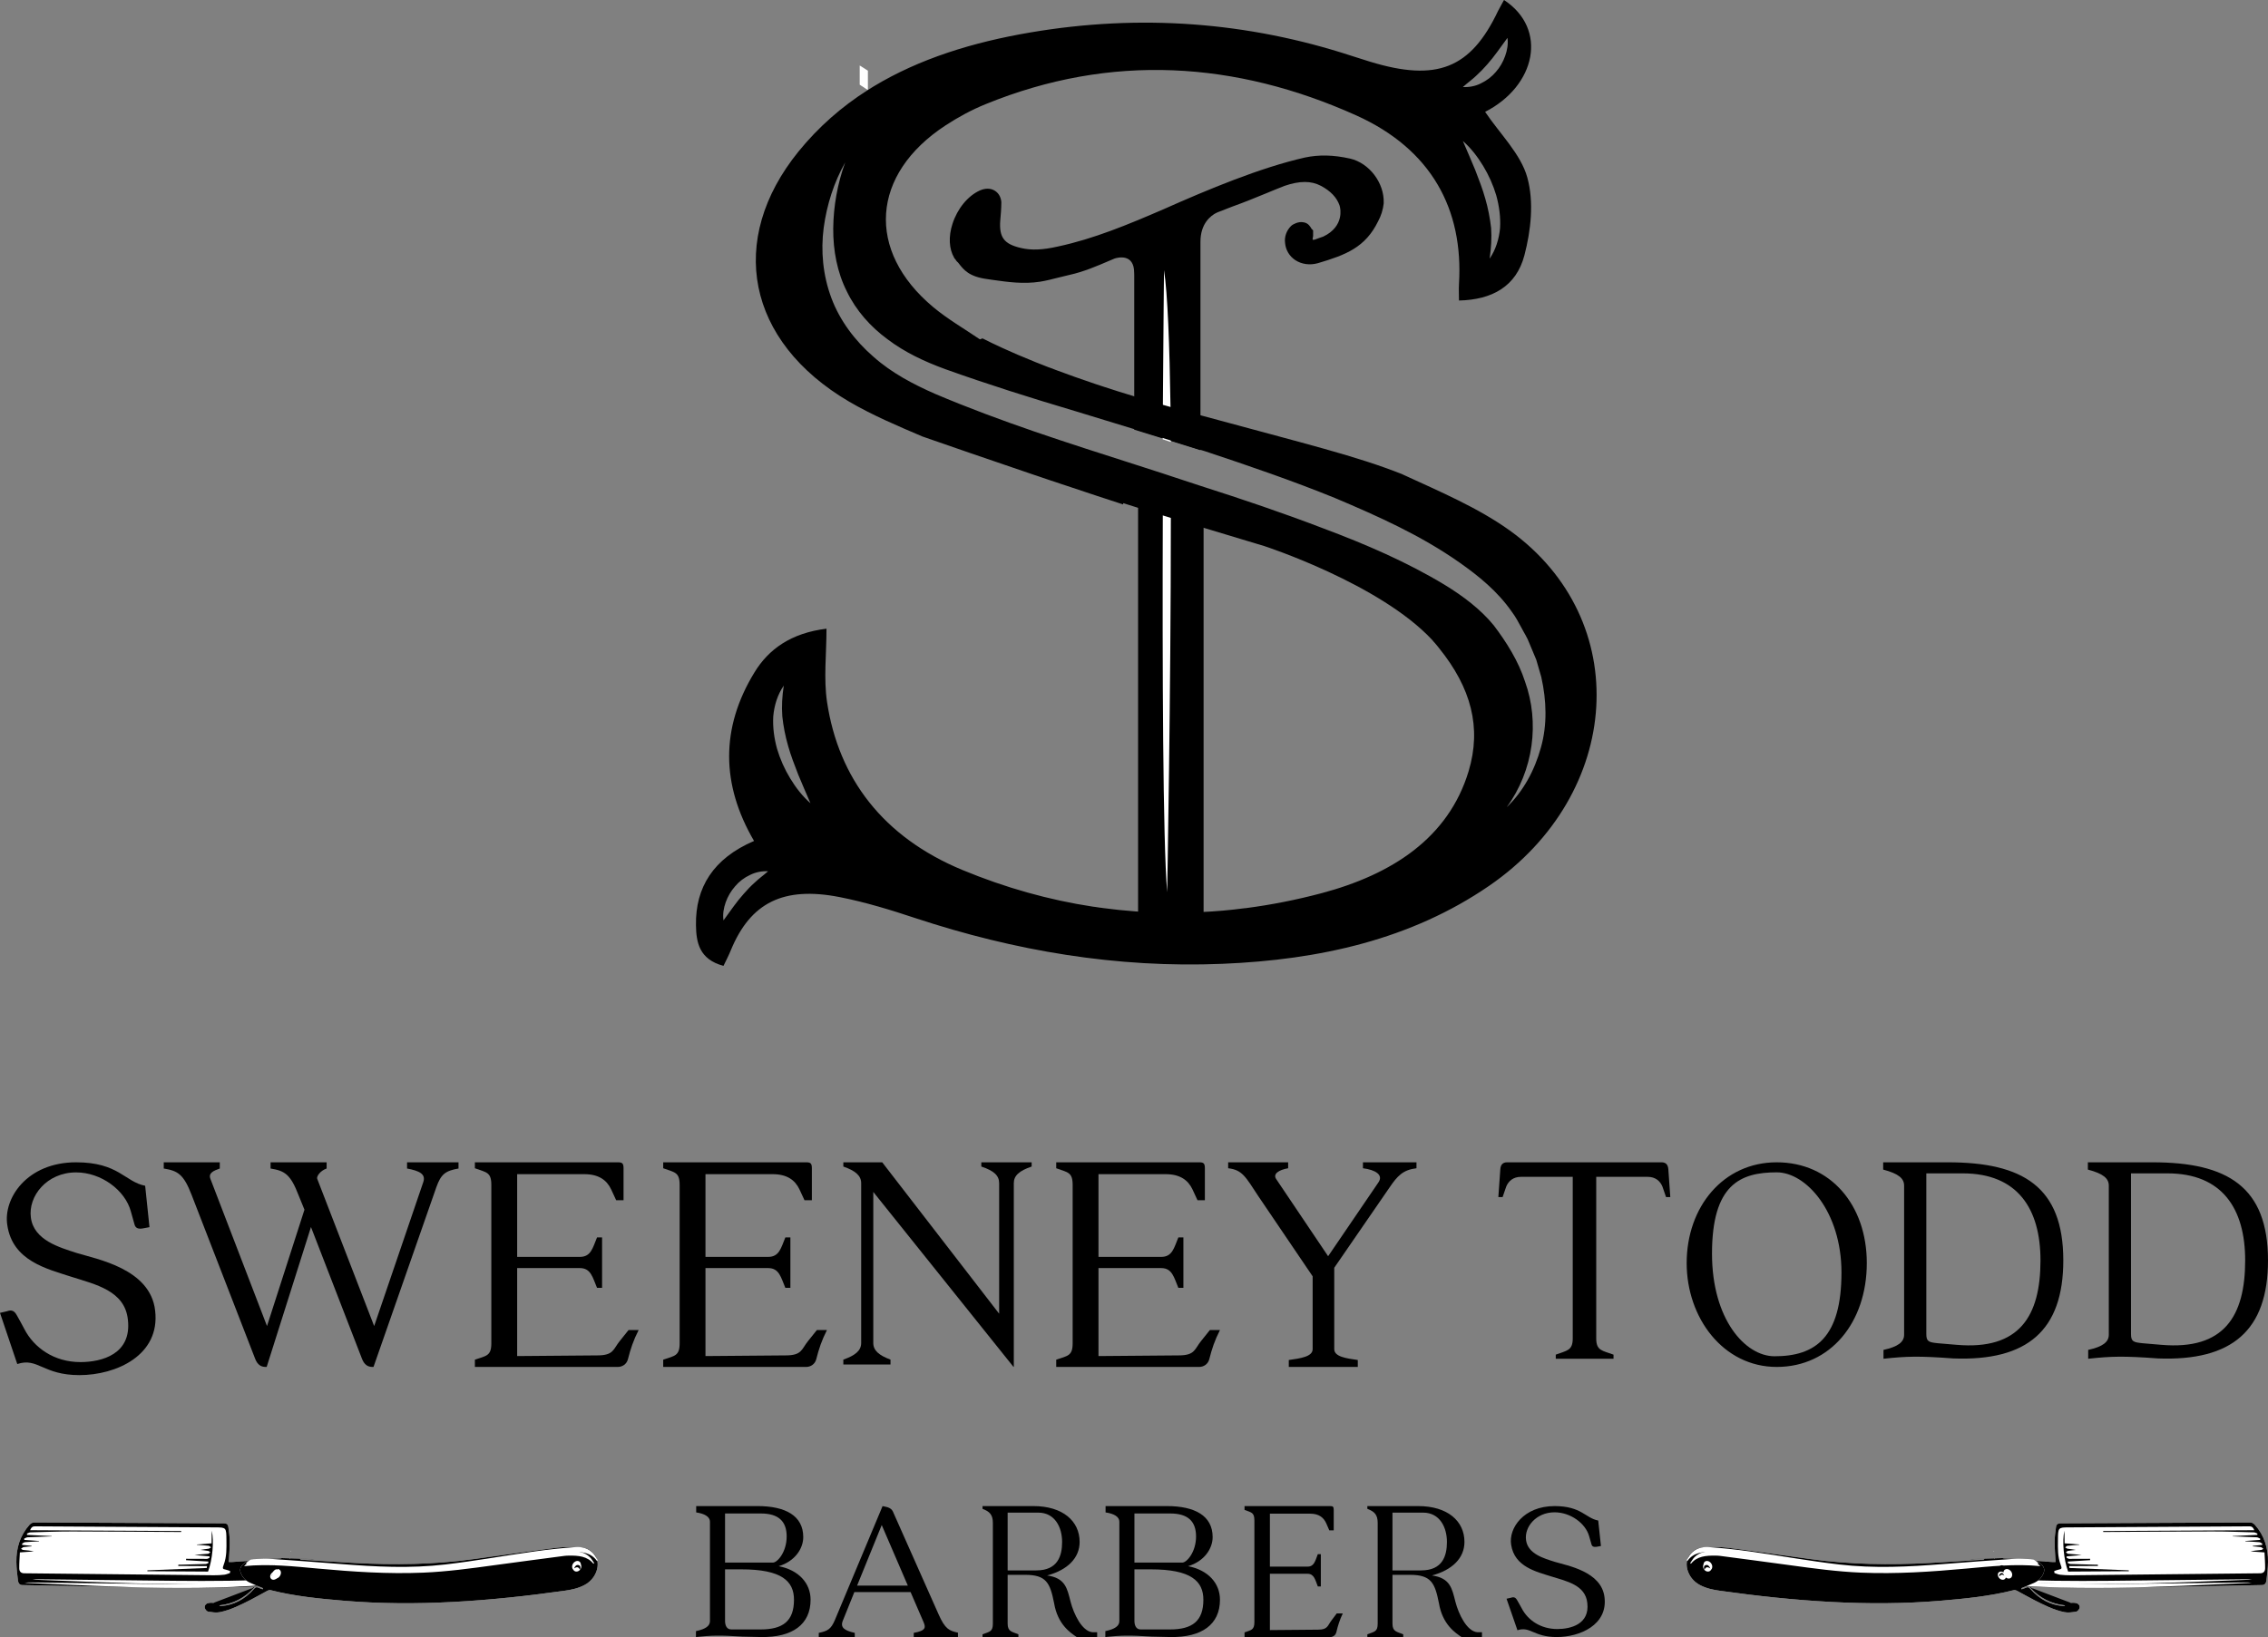 <?xml version="1.0" encoding="UTF-8"?>
<svg width="277px" height="200px" viewBox="0 0 277 200" version="1.1" xmlns="http://www.w3.org/2000/svg" xmlns:xlink="http://www.w3.org/1999/xlink">
    <rect x="0" y="0" width="277" height="200" fill="#808080" stroke="none"/>
    <!-- Generator: Sketch 53.2 (72643) - https://sketchapp.com -->
    <title>Logo</title>
    <desc>Created with Sketch.</desc>
    <g id="Page-1" stroke="none" stroke-width="1" fill="none" fill-rule="evenodd">
        <g id="Desktop-HD" transform="translate(-593, -412)">
            <g id="Logo" transform="translate(593, 412)">
                <path d="M16.432,149.605 L15.985,148.012 C15.295,145.423 12.375,143.233 9.291,143.233 C5.721,143.233 3.409,146.14 3.773,148.768 C4.138,151.516 7.263,152.392 9.332,153.068 C11.765,153.824 18.379,154.98 18.947,160.116 C19.595,165.571 14.2,168 9.696,168 C5.233,168 4.626,165.81 2.109,166.646 L0,160.395 L0.853,160.196 C1.42,159.996 1.744,160.116 2.07,160.713 C2.354,161.231 2.678,161.788 2.962,162.346 C4.138,164.655 6.613,166.408 9.818,166.408 C12.416,166.408 16.107,165.451 15.62,161.231 C15.254,157.688 11.685,156.931 8.682,155.975 C5.761,155.02 1.542,154.064 0.894,149.684 C0.366,146.419 3.287,142 9.291,142 C14.484,142 15.254,144.388 17.729,144.867 L18.257,149.923 L17.405,150.083 C16.878,150.161 16.554,150.043 16.432,149.605" id="Fill-1" fill="#000000"></path>
                <path d="M56,142 L56,142.759 C54.37,143.038 53.852,143.478 53.295,145.035 L45.618,167 L45.499,167 C44.902,167 44.504,166.72 44.226,166.041 L37.981,149.907 L32.57,167 L32.452,167 C31.855,167 31.457,166.72 31.178,166.041 L23.422,146.033 C22.427,143.437 21.711,143.038 20,142.759 L20,142 L26.843,142 L26.843,142.759 C26.047,143.038 25.45,143.318 25.689,143.996 L32.611,162.008 L37.185,147.791 L36.469,146.033 C35.475,143.437 34.758,143.038 33.047,142.759 L33.047,142 L39.891,142 L39.891,142.759 C39.095,143.038 38.657,143.717 38.736,143.996 L45.698,162.008 L51.704,144.396 C52.022,143.437 51.226,143.038 49.716,142.759 L49.716,142 L56,142 Z" id="Fill-3" fill="#000000"></path>
                <path d="M76.688,166.074 C76.525,166.678 75.992,167 75.459,167 L58,167 L58,166.114 C59.393,165.631 60.008,165.672 60.008,164.102 L60.008,144.777 C60.008,143.167 59.393,143.248 58,142.725 L58,142 L75.459,142 C75.992,142 76.156,142.121 76.156,142.725 L76.156,146.629 L75.254,146.629 L74.639,145.301 C74.106,144.174 73.123,143.449 71.361,143.449 L63.163,143.449 L63.163,153.554 L70.828,153.554 C72.18,153.554 72.385,152.466 72.918,151.178 L73.533,151.178 L73.533,157.338 L72.918,157.338 C72.385,156.09 72.18,154.923 70.828,154.923 L63.163,154.923 L63.163,165.672 L72.958,165.591 C74.967,165.591 74.885,164.826 75.705,163.819 L76.77,162.491 L78,162.491 C77.345,163.78 77.016,164.786 76.688,166.074" id="Fill-5" fill="#000000"></path>
                <path d="M99.688,166.074 C99.525,166.678 98.992,167 98.459,167 L81,167 L81,166.114 C82.393,165.631 83.008,165.672 83.008,164.102 L83.008,144.777 C83.008,143.167 82.393,143.248 81,142.725 L81,142 L98.459,142 C98.992,142 99.156,142.121 99.156,142.725 L99.156,146.629 L98.254,146.629 L97.639,145.301 C97.106,144.174 96.123,143.449 94.361,143.449 L86.163,143.449 L86.163,153.554 L93.828,153.554 C95.18,153.554 95.385,152.466 95.918,151.178 L96.533,151.178 L96.533,157.338 L95.918,157.338 C95.385,156.09 95.18,154.923 93.828,154.923 L86.163,154.923 L86.163,165.672 L95.959,165.591 C97.967,165.591 97.885,164.826 98.705,163.819 L99.77,162.491 L101,162.491 C100.345,163.78 100.016,164.786 99.688,166.074" id="Fill-7" fill="#000000"></path>
                <path d="M126,142.517 C124.482,143.034 123.82,143.631 123.82,144.546 L123.82,166.702 C123.82,167.099 123.86,167.099 123.548,166.702 L106.658,145.62 L106.658,164.077 C106.658,164.992 107.359,165.588 108.76,166.105 L108.76,166.702 L103,166.702 L103,166.105 C104.479,165.588 105.179,164.992 105.179,164.077 L105.179,144.546 C105.179,143.631 104.479,143.034 103,142.517 L103,142 L107.748,142 L122.03,160.497 L122.03,144.546 C122.03,143.631 121.408,143.034 119.851,142.517 L119.851,142 L126,142 L126,142.517 Z" id="Fill-9" fill="#000000"></path>
                <path d="M147.688,166.074 C147.525,166.678 146.992,167 146.459,167 L129,167 L129,166.114 C130.393,165.631 131.008,165.672 131.008,164.102 L131.008,144.777 C131.008,143.167 130.393,143.248 129,142.725 L129,142 L146.459,142 C146.992,142 147.156,142.121 147.156,142.725 L147.156,146.629 L146.254,146.629 L145.639,145.301 C145.106,144.174 144.123,143.449 142.361,143.449 L134.163,143.449 L134.163,153.554 L141.828,153.554 C143.18,153.554 143.385,152.466 143.918,151.178 L144.533,151.178 L144.533,157.338 L143.918,157.338 C143.385,156.09 143.18,154.923 141.828,154.923 L134.163,154.923 L134.163,165.672 L143.959,165.591 C145.967,165.591 145.885,164.826 146.705,163.819 L147.77,162.491 L149,162.491 C148.345,163.78 148.016,164.786 147.688,166.074" id="Fill-11" fill="#000000"></path>
                <path d="M173,142 L173,142.725 C171.346,142.926 170.677,143.65 169.693,145.1 L162.958,154.883 L162.958,164.826 C162.958,165.751 164.414,165.953 165.832,166.154 L165.832,167 L157.405,167 L157.405,166.154 C158.823,165.953 160.319,165.751 160.319,164.826 L160.319,155.929 L153.663,146.106 C152.127,143.771 151.734,142.926 150,142.725 L150,142 L157.326,142 L157.326,142.725 C156.184,142.926 155.435,143.409 155.869,144.052 L162.209,153.474 L168.353,144.455 C168.984,143.53 167.998,142.926 166.463,142.725 L166.463,142 L173,142 Z" id="Fill-13" fill="#000000"></path>
                <path d="M204,146.251 L203.482,146.251 L203.044,144.976 C202.765,144.28 202.167,143.777 201.25,143.777 L194.954,143.777 L194.954,163.527 C194.954,165.034 195.711,164.995 197.067,165.498 L197.067,166 L190.013,166 L190.013,165.498 C191.328,164.995 192.085,165.034 192.085,163.527 L192.085,143.777 L185.75,143.777 C184.833,143.777 184.236,144.28 183.957,144.976 L183.519,146.251 L183,146.251 L183.24,142.851 C183.279,142.27 183.559,142 184.076,142 L202.925,142 C203.442,142 203.72,142.27 203.761,142.851 L204,146.251 Z" id="Fill-15" fill="#000000"></path>
                <path d="M217,167 C210.469,167 206,161.018 206,154.309 C206,147.445 210.469,142 217,142 C223.569,142 228,147.214 228,154.309 C228,161.555 223.569,167 217,167 M224.906,155.458 C224.906,148.057 220.59,143.226 217,143.226 C212.531,143.226 209.094,144.722 209.094,153.158 C209.094,161.172 213.142,165.696 216.732,165.696 C221.736,165.696 224.906,163.396 224.906,155.458" id="Fill-17" fill="#000000"></path>
                <path d="M252,153.981 C252,162.522 247.624,166.309 238.56,165.961 C234.378,165.652 232.905,165.691 230.039,166 L230.039,164.918 C231.821,164.531 232.557,163.952 232.557,163.063 L232.557,144.86 C232.557,143.971 231.898,143.391 230,142.889 L230,142 L237.902,142 C247.042,142 252,144.976 252,153.981 M249.212,153.981 C249.212,147.681 246.423,143.352 239.723,143.352 L235.269,143.352 L235.269,162.986 C235.269,163.913 235.578,163.99 236.702,164.106 L238.986,164.3 C246.655,164.956 249.212,160.783 249.212,153.981" id="Fill-19" fill="#000000"></path>
                <path d="M277,153.981 C277,162.522 272.624,166.309 263.56,165.961 C259.378,165.652 257.905,165.691 255.039,166 L255.039,164.918 C256.821,164.531 257.557,163.952 257.557,163.063 L257.557,144.86 C257.557,143.971 256.898,143.391 255,142.889 L255,142 L262.902,142 C272.042,142 277,144.976 277,153.981 M274.212,153.981 C274.212,147.681 271.423,143.352 264.723,143.352 L260.268,143.352 L260.268,162.986 C260.268,163.913 260.578,163.99 261.702,164.106 L263.986,164.3 C271.655,164.956 274.212,160.783 274.212,153.981" id="Fill-21" fill="#000000"></path>
                <path d="M99,195.439 C99,198.478 96.763,200.05 92.974,199.999 L90.658,199.947 C87.895,199.767 86.922,199.793 85,199.999 L85,199.277 C86.212,199.019 86.711,198.633 86.711,198.041 L86.711,185.907 C86.711,185.314 86.079,184.927 85.028,184.773 L85.028,184 L92.526,184 C95.895,184 98.105,185.159 98.105,187.787 C98.105,189.204 97.079,190.75 95.105,191.343 C97.526,191.806 99,193.403 99,195.439 L99,195.439 Z M88.553,190.903 L94.395,190.903 C94.947,190.903 96.079,189.616 96.079,187.71 C96.079,185.854 95.079,184.903 92.921,184.903 L88.553,184.903 L88.553,190.903 Z M96.973,195.439 C96.973,193.171 95.474,191.728 90.553,191.728 L88.553,191.728 L88.553,198.015 C88.553,198.582 88.763,199.071 89.316,199.071 L92.896,199.071 C95.632,199.071 96.973,198.041 96.973,195.439 L96.973,195.439 Z" id="Fill-23" fill="#000000"></path>
                <path d="M117,199.466 L117,200 L111.599,200 L111.599,199.491 C113.142,199.212 113.064,198.805 112.783,198.142 L111.213,194.505 L104.346,194.505 L102.931,198.016 C102.597,198.855 103.163,199.212 104.397,199.491 L104.397,200 L100,200 L100,199.491 C101.08,199.262 101.491,199.058 101.981,197.889 L107.793,184 L108.436,184.152 C108.719,184.254 108.976,184.406 109.13,184.839 L114.634,197.227 C115.43,199.033 115.945,199.237 117,199.466 L117,199.466 Z M110.878,193.717 L107.689,186.315 L104.68,193.717 L110.878,193.717 Z" id="Fill-25" fill="#000000"></path>
                <path d="M134,200 L131.5,200 C130.751,199.484 129.179,198.48 128.74,195.851 C128.251,193.377 127.786,192.399 125.208,192.399 L123.068,192.399 L123.068,198.351 C123.068,199.356 123.583,199.33 124.383,199.665 L124.383,200 L120,200 L120,199.665 C120.877,199.33 121.263,199.356 121.263,198.351 L121.263,186.062 C121.263,185.056 120.877,184.67 120,184.335 L120,184 L126.214,184 C129.797,184 131.86,185.829 131.86,188.379 C131.86,190.338 130.391,191.806 127.889,192.477 C130.132,192.785 130.339,194.074 130.751,195.671 C131.138,197.191 132.144,199.278 133.407,199.408 L134,199.408 L134,200 Z M129.72,188.379 C129.72,186.627 128.869,184.799 126.807,184.799 L123.068,184.799 L123.068,191.858 L126.574,191.858 C129.204,191.858 129.72,190.054 129.72,188.379 L129.72,188.379 Z" id="Fill-27" fill="#000000"></path>
                <path d="M149,195.439 C149,198.478 146.764,200.05 142.974,199.999 L140.658,199.947 C137.895,199.767 136.922,199.793 135,199.999 L135,199.277 C136.212,199.019 136.711,198.633 136.711,198.041 L136.711,185.907 C136.711,185.314 136.079,184.927 135.028,184.773 L135.028,184 L142.527,184 C145.895,184 148.105,185.159 148.105,187.787 C148.105,189.204 147.079,190.75 145.105,191.343 C147.526,191.806 149,193.403 149,195.439 L149,195.439 Z M138.553,190.903 L144.395,190.903 C144.947,190.903 146.079,189.616 146.079,187.71 C146.079,185.854 145.079,184.903 142.921,184.903 L138.553,184.903 L138.553,190.903 Z M146.973,195.439 C146.973,193.171 145.474,191.728 140.553,191.728 L138.553,191.728 L138.553,198.015 C138.553,198.582 138.763,199.071 139.316,199.071 L142.896,199.071 C145.632,199.071 146.973,198.041 146.973,195.439 L146.973,195.439 Z" id="Fill-29" fill="#000000"></path>
                <path d="M163.213,199.408 C163.115,199.794 162.795,200 162.475,200 L152,200 L152,199.433 C152.836,199.124 153.205,199.149 153.205,198.145 L153.205,185.778 C153.205,184.747 152.836,184.799 152,184.464 L152,184 L162.475,184 C162.795,184 162.893,184.077 162.893,184.464 L162.893,186.963 L162.352,186.963 L161.983,186.113 C161.663,185.391 161.074,184.927 160.017,184.927 L155.098,184.927 L155.098,191.395 L159.697,191.395 C160.507,191.395 160.631,190.698 160.951,189.874 L161.319,189.874 L161.319,193.816 L160.951,193.816 C160.631,193.017 160.507,192.271 159.697,192.271 L155.098,192.271 L155.098,199.149 L160.976,199.098 C162.18,199.098 162.13,198.608 162.623,197.964 L163.262,197.114 L164,197.114 C163.606,197.939 163.41,198.583 163.213,199.408" id="Fill-31" fill="#000000"></path>
                <path d="M181,200 L178.5,200 C177.751,199.484 176.179,198.48 175.74,195.851 C175.251,193.377 174.786,192.399 172.208,192.399 L170.068,192.399 L170.068,198.351 C170.068,199.356 170.583,199.33 171.383,199.665 L171.383,200 L167,200 L167,199.665 C167.877,199.33 168.263,199.356 168.263,198.351 L168.263,186.062 C168.263,185.056 167.877,184.67 167,184.335 L167,184 L173.214,184 C176.797,184 178.86,185.829 178.86,188.379 C178.86,190.338 177.391,191.806 174.889,192.477 C177.132,192.785 177.339,194.074 177.751,195.671 C178.138,197.191 179.144,199.278 180.407,199.408 L181,199.408 L181,200 Z M176.72,188.379 C176.72,186.627 175.868,184.799 173.807,184.799 L170.068,184.799 L170.068,191.858 L173.574,191.858 C176.204,191.858 176.72,190.054 176.72,188.379 L176.72,188.379 Z" id="Fill-33" fill="#000000"></path>
                <path d="M194.377,188.681 L194.095,187.699 C193.66,186.108 191.815,184.76 189.866,184.76 C187.613,184.76 186.152,186.548 186.383,188.165 C186.614,189.856 188.586,190.396 189.893,190.812 C191.431,191.277 195.606,191.988 195.966,195.149 C196.376,198.506 192.968,200 190.124,200 C187.305,200 186.921,198.652 185.331,199.167 L184,195.319 L184.538,195.198 C184.896,195.075 185.1,195.149 185.306,195.516 C185.485,195.836 185.69,196.177 185.87,196.521 C186.614,197.942 188.176,199.021 190.2,199.021 C191.84,199.021 194.172,198.432 193.864,195.836 C193.633,193.653 191.38,193.188 189.482,192.601 C187.638,192.013 184.973,191.425 184.563,188.729 C184.229,186.72 186.075,184 189.866,184 C193.147,184 193.633,185.471 195.197,185.764 L195.53,188.877 L194.991,188.974 C194.659,189.023 194.453,188.949 194.377,188.681" id="Fill-35" fill="#000000"></path>
                <path d="M119,30 C119.638,31.024 120.311,32.024 121,33 C120.311,32.024 119.647,31.024 119,30" id="Fill-37" fill="#FFFFFF"></path>
                <path d="M119,30 C119.638,31.024 120.311,32.024 121,33 C120.311,32.024 119.647,31.024 119,30" id="Fill-39" fill="#000000"></path>
                <path d="M121,33 C120.311,32.024 119.638,31.024 119,30 C119.647,31.024 120.311,32.024 121,33" id="Fill-41" fill="#FFFFFF"></path>
                <path d="M106,8.635 L106,11 C105.923,10.95 105.847,10.905 105.771,10.855 C105.569,10.724 105.367,10.592 105.171,10.461 C105.113,10.424 105.055,10.388 105,10.347 L105,8 C105.327,8.208 105.66,8.421 106,8.635" id="Fill-43" fill="#FFFFFF"></path>
                <path d="M106,32.498 L106,33 C105.666,32.83 105.334,32.668 105,32.506 L105,32 C105.257,32.126 105.514,32.257 105.771,32.384 C105.847,32.419 105.923,32.458 106,32.498" id="Fill-45" fill="#FFFFFF"></path>
                <path d="M148.689,25.418 C148.562,25.473 148.438,25.527 148.311,25.582 C148.492,25.489 148.629,25.434 148.689,25.418" id="Fill-47" fill="#000000"></path>
                <path d="M146.211,59.355 C146.47,59.434 146.74,59.523 147,59.613 L147,116 L139,116 L139,57 C140.089,57.357 141.177,57.705 142.266,58.053 C142.646,58.182 143.025,58.301 143.405,58.43 C144.343,58.729 145.272,59.046 146.211,59.355" id="Fill-49" fill="#000000"></path>
                <path d="M168.997,24.782 L168.997,24.852 C168.916,25.618 168.674,26.375 168.311,27.042 C166.747,30.237 164.374,31.142 160.942,32.158 C159.962,32.426 158.962,32.287 158.185,31.77 C157.478,31.292 157.034,30.556 156.954,29.709 C156.843,28.962 157.115,28.167 157.681,27.61 L157.812,27.5 C157.933,27.42 158.569,27.022 159.215,27.162 C159.79,27.241 160.052,27.729 160.153,27.898 L160.164,27.928 L160.376,28.147 L160.376,28.824 L160.356,28.943 C160.295,29.192 160.316,29.271 160.316,29.271 C160.406,29.321 160.447,29.331 160.88,29.162 C160.992,29.122 161.103,29.082 161.214,29.042 C161.315,29.013 161.456,28.953 161.618,28.903 C164.252,27.649 163.677,25.37 163.647,25.271 L163.606,25.101 C163.263,24.116 162.506,23.329 161.325,22.702 C160.144,22.075 158.741,22.075 156.903,22.702 C156.247,22.951 155.489,23.27 154.692,23.598 C153.4,24.125 151.936,24.732 150.503,25.24 C149.917,25.459 149.403,25.658 148.918,25.857 C148.918,25.857 148.908,25.857 148.897,25.867 C148.837,25.878 148.726,25.927 148.564,26.007 L148.554,26.007 C147.908,26.335 146.616,27.271 146.616,29.54 L146.616,55 C145.394,54.612 144.173,54.234 142.952,53.856 C142.588,53.737 142.214,53.627 141.85,53.517 C140.741,53.169 139.63,52.831 138.529,52.492 L138.529,33.601 C138.519,33.521 138.519,33.422 138.519,33.312 C138.519,30.963 136.541,31.451 136.147,31.58 C136.137,31.58 136.116,31.58 136.116,31.591 C135.925,31.67 135.743,31.75 135.551,31.829 C133.977,32.506 132.351,33.203 130.635,33.581 C130.191,33.68 129.736,33.79 129.282,33.909 C128.535,34.099 127.768,34.298 127.02,34.417 C124.982,34.725 123.094,34.457 121.266,34.198 L120.59,34.099 C118.349,33.8 117.712,32.984 117.047,32.118 L117.006,32.068 C116.844,31.939 116.753,31.8 116.693,31.7 L116.663,31.65 L116.562,31.561 L116.532,31.481 C115.906,30.416 115.825,28.903 116.33,27.35 C116.925,25.499 118.197,23.936 119.671,23.27 C120.327,22.981 120.964,22.981 121.468,23.279 C121.943,23.558 122.245,24.055 122.296,24.683 L122.296,24.753 C122.296,25.459 122.225,26.295 122.165,26.942 C122.013,29.002 122.629,29.819 124.689,30.296 C125.941,30.595 127.344,30.546 129.241,30.108 C133.573,29.182 137.793,27.43 142.093,25.569 C147.575,23.13 153.925,20.483 159.357,19.249 C161.093,18.88 162.86,18.92 164.898,19.377 C167.241,19.925 169.078,22.344 168.997,24.782" id="Fill-51" fill="#000000"></path>
                <path d="M143,54 C142.669,53.882 142.33,53.773 142,53.664 C142.009,52.278 142.018,50.942 142.027,49.645 C142.092,39.937 142.165,33 142.165,33 C142.605,35.791 142.844,42.095 142.963,49.933 C142.981,51.249 142.991,52.604 143,54" id="Fill-53" fill="#FFFFFF"></path>
                <path d="M143,63.511 C143,84.893 142.55,109 142.55,109 C142.025,102.647 141.959,81.546 142.017,63.15 C142.017,61.407 142.025,59.683 142.034,58 C142.35,58.13 142.667,58.251 142.984,58.381 C143,60.064 143,61.777 143,63.511" id="Fill-55" fill="#FFFFFF"></path>
                <path d="M184.393,64.81 C180.5,62.017 175.826,60.043 171.302,57.958 C171.292,57.948 171.281,57.948 171.272,57.938 C165.594,55.694 159.836,54.328 146.705,50.757 C146.053,50.577 145.371,50.388 144.669,50.199 C144.117,50.049 143.566,49.889 143.023,49.739 C142.813,49.68 142.603,49.62 142.392,49.56 C142.261,49.52 142.13,49.49 142,49.451 C141.95,49.43 141.89,49.421 141.84,49.4 C140.736,49.091 139.683,48.782 138.67,48.463 C137.316,48.063 136.032,47.654 134.828,47.256 C134.517,47.156 134.196,47.046 133.885,46.946 C133.855,46.937 133.825,46.927 133.795,46.917 C132.049,46.329 130.474,45.77 129.04,45.231 C129.01,45.221 128.98,45.212 128.959,45.201 C128.739,45.121 128.518,45.041 128.308,44.952 C128.217,44.922 128.127,44.892 128.047,44.862 C127.816,44.772 127.586,44.683 127.365,44.593 C127.294,44.563 127.224,44.543 127.164,44.513 C126.943,44.434 126.733,44.344 126.522,44.263 C126.472,44.244 126.412,44.224 126.362,44.194 C124.867,43.595 123.573,43.037 122.47,42.529 C121.517,42.09 120.694,41.701 120.002,41.342 C119.891,41.381 119.791,41.421 119.68,41.461 C117.775,40.164 115.739,38.988 113.993,37.532 C105.727,30.64 106.369,21.274 115.498,15.31 C117.013,14.322 118.657,13.424 120.373,12.727 C135.711,6.463 150.958,7.5 165.634,14.093 C174.843,18.242 178.745,25.583 178.193,34.679 C178.153,35.357 178.193,36.035 178.193,36.714 C182.236,36.624 185.175,34.998 186.178,31.208 C186.98,28.147 187.362,24.685 186.539,21.693 C185.757,18.831 183.179,16.338 181.383,13.665 C187.583,10.502 189.087,3.541 183.691,0 C183.45,0.459 183.189,0.888 182.968,1.327 C179.628,8.378 175.485,10.024 167.34,7.54 C166.597,7.311 165.865,7.081 165.133,6.842 C152.323,2.643 139.152,1.696 125.81,3.97 C118.828,5.156 112.298,7.171 106.69,10.563 C106.439,10.712 106.199,10.872 105.958,11.021 C102.808,13.026 99.98,15.49 97.531,18.502 C88.764,29.323 91.182,41.711 103.712,49.071 C106.53,50.717 109.599,52.024 112.669,53.33 C115.387,54.277 120.644,56.103 126.362,58.038 C126.412,58.058 126.472,58.077 126.522,58.087 C126.733,58.168 126.953,58.237 127.164,58.307 C127.455,58.407 127.756,58.507 128.047,58.606 C128.127,58.636 128.217,58.666 128.308,58.696 C128.549,58.776 128.79,58.855 129.04,58.935 C129.451,59.085 129.873,59.215 130.294,59.354 C131.498,59.763 132.702,60.162 133.885,60.551 C134.206,60.661 134.517,60.76 134.828,60.86 C135.631,61.12 136.413,61.379 137.176,61.628 L137.176,61.468 C137.677,61.628 138.178,61.788 138.67,61.937 C139.332,62.147 139.994,62.347 140.656,62.555 L140.686,62.566 L141.93,62.945 L142.392,63.085 L143.114,63.304 L146.705,64.391 L154.419,66.715 C154.419,66.715 168.523,71.303 174.923,78.185 C174.983,78.264 175.043,78.334 175.103,78.404 C175.154,78.454 175.194,78.504 175.234,78.544 C175.334,78.664 175.435,78.783 175.535,78.903 C175.615,79.003 175.696,79.092 175.766,79.192 C179.678,84.039 180.972,88.886 179.367,94.223 C176.9,102.391 169.988,106.839 161.401,109.124 C158.311,109.942 155.232,110.55 152.152,110.949 C152.112,110.949 152.061,110.949 152.001,110.959 C150.236,111.198 148.471,111.347 146.705,111.427 C146.314,111.457 145.922,111.468 145.532,111.478 C143.345,111.557 141.158,111.517 138.991,111.368 C138.881,111.358 138.77,111.358 138.67,111.347 C137.316,111.248 135.982,111.108 134.648,110.929 C134.637,110.919 134.628,110.919 134.607,110.919 C134.347,110.889 134.085,110.859 133.825,110.809 C133.704,110.799 133.594,110.779 133.494,110.769 C128.108,109.952 122.781,108.456 117.554,106.291 C107.854,102.272 102.417,95.091 101.012,85.775 C100.581,82.892 100.943,79.93 100.943,76.808 C96.609,77.337 93.86,79.322 92.135,82.164 C88.002,88.937 88.062,95.838 92.095,102.74 C87.109,104.875 84.922,108.435 85.002,113.034 C85.033,115.078 85.364,117.203 88.363,118 C88.694,117.312 89.015,116.703 89.266,116.075 C91.654,110.291 95.666,108.246 102.567,109.602 C105.707,110.221 108.797,111.168 111.826,112.176 C123.924,116.165 136.373,118.29 149.303,117.75 C161.171,117.262 172.335,114.779 181.895,108.206 C198.205,96.986 199.58,75.731 184.393,64.81 M180.27,9.276 C180.762,8.827 181.212,8.368 181.634,7.88 C182.497,6.912 183.219,5.835 184.111,4.628 C184.222,5.386 184.081,6.144 183.83,6.842 C183.58,7.551 183.199,8.219 182.687,8.797 C182.196,9.376 181.564,9.854 180.871,10.183 C180.2,10.533 179.417,10.672 178.665,10.632 C179.236,10.124 179.788,9.734 180.27,9.276 M181.142,20.267 C181.824,21.394 182.366,22.601 182.747,23.877 C183.099,25.164 183.289,26.511 183.209,27.857 C183.088,29.194 182.677,30.52 181.935,31.597 C182.125,30.29 182.196,29.074 182.116,27.857 C181.975,26.64 181.745,25.443 181.404,24.266 C181.072,23.08 180.621,21.923 180.17,20.755 C179.688,19.589 179.187,18.432 178.665,17.224 C179.658,18.093 180.46,19.15 181.142,20.267 M92.195,107.807 C91.703,108.246 91.262,108.704 90.84,109.193 C89.968,110.161 89.246,111.237 88.363,112.445 C88.252,111.687 88.384,110.938 88.634,110.23 C88.885,109.522 89.276,108.854 89.778,108.286 C90.269,107.697 90.901,107.219 91.594,106.899 C92.275,106.551 93.058,106.401 93.811,106.441 C93.229,106.959 92.677,107.339 92.195,107.807 M96.508,95.091 C95.826,93.974 95.284,92.756 94.904,91.48 C94.553,90.203 94.362,88.857 94.442,87.51 C94.562,86.163 94.973,84.847 95.726,83.76 C95.525,85.067 95.455,86.283 95.546,87.51 C95.676,88.727 95.907,89.914 96.248,91.101 C96.578,92.288 97.03,93.445 97.482,94.612 C97.963,95.768 98.465,96.935 98.986,98.133 C97.993,97.264 97.191,96.217 96.508,95.091 M184.011,98.631 C187.322,94.113 188.044,88.218 186.258,83.272 C185.456,80.778 183.991,78.444 182.436,76.399 C180.841,74.445 178.705,72.828 176.418,71.433 C171.823,68.659 166.767,66.476 161.612,64.55 C156.726,62.676 151.731,60.989 146.705,59.384 C146.444,59.294 146.173,59.204 145.913,59.124 C144.969,58.816 144.037,58.496 143.094,58.197 C142.712,58.068 142.332,57.948 141.95,57.818 C140.857,57.469 139.764,57.12 138.67,56.761 C130.485,54.138 122.249,51.535 114.194,48.114 C111.565,46.957 108.907,45.57 106.68,43.586 C104.443,41.651 102.578,39.187 101.544,36.415 C100.501,33.632 100.23,30.65 100.601,27.827 C100.982,25.004 101.855,22.272 103.229,19.838 C102.276,22.452 101.795,25.204 101.765,27.906 C101.745,30.61 102.256,33.283 103.43,35.607 C104.563,37.951 106.319,39.925 108.416,41.461 C110.502,43.037 112.889,44.164 115.427,45.092 C120.594,46.946 125.89,48.612 131.227,50.199 C133.704,50.956 136.182,51.714 138.67,52.473 C139.764,52.812 140.867,53.15 141.97,53.499 C142.332,53.609 142.703,53.719 143.064,53.838 C144.278,54.218 145.491,54.597 146.705,54.985 C146.875,55.036 147.056,55.086 147.227,55.145 C152.534,56.911 157.85,58.726 163.086,60.86 C168.272,63.055 173.489,65.378 178.234,68.71 C180.59,70.365 182.908,72.24 184.653,74.754 C185.125,75.372 185.446,76.021 185.797,76.649 C186.128,77.297 186.539,77.895 186.79,78.593 L187.633,80.608 L188.244,82.713 C188.886,85.556 188.987,88.558 188.195,91.34 C187.432,94.113 186.038,96.696 184.011,98.631" id="Fill-57" fill="#000000"></path>
                <path d="M241,193.439 C241.09,193.415 241.184,193.404 241.274,193.411 C242.203,193.484 243.143,193.654 244.068,193.687 C247.848,193.819 251.638,194.023 255.398,193.998 C262.365,193.953 269.314,193.764 276.271,193.648 C276.611,193.642 276.765,193.418 276.805,193.106 C276.899,192.358 276.987,191.602 276.999,190.833 C277.025,189.139 276.553,187.584 275.396,186.288 C275.258,186.134 275.028,186 274.859,186 C267.12,186.028 259.382,186.074 251.643,186.108 C251.335,186.109 251.148,186.239 251.106,186.576 C251.032,187.162 250.942,187.748 250.94,188.35 C250.939,189.163 251.015,189.99 251.059,190.829 C250.914,190.83 250.753,190.843 250.589,190.83 C248.64,190.686 246.691,190.544 244.742,190.383 L241.947,192.667 C241.882,192.661 241.817,192.656 241.753,192.65 C241.758,192.701 241.762,192.751 241.766,192.802 C241.77,192.803 241.775,192.803 241.779,192.804 L241,193.439 Z" id="Fill-59" fill="#FFFFFF"></path>
                <path d="M241.779,192.804 L241,193.439 C241.09,193.415 241.184,193.404 241.273,193.411 C242.203,193.484 243.143,193.654 244.068,193.687 C247.848,193.819 251.638,194.023 255.397,193.998 C262.365,193.953 269.313,193.764 276.27,193.648 C276.61,193.642 276.765,193.418 276.805,193.106 C276.899,192.358 276.987,191.602 276.999,190.833 C277.025,189.14 276.553,187.584 275.396,186.288 C275.258,186.134 275.027,186 274.859,186 C267.119,186.028 259.382,186.074 251.643,186.108 C251.334,186.109 251.147,186.24 251.106,186.576 C251.032,187.162 250.942,187.748 250.94,188.35 C250.939,189.163 251.015,189.99 251.058,190.829 C250.913,190.83 250.753,190.843 250.588,190.83 C248.64,190.686 246.691,190.544 244.742,190.383 L241.946,192.667 C242.714,192.729 243.482,192.797 244.249,192.85 C248.759,193.168 253.233,193.169 257.703,193.127 C263.212,193.074 268.719,193.006 274.227,192.944 C274.496,192.941 274.764,192.94 275.039,192.985 C264.008,193.381 253.014,194.076 241.779,192.804 M252.888,192.453 C252.462,192.456 252.032,192.432 251.603,192.383 C251.377,192.358 251.147,192.25 250.919,192.181 L250.887,191.939 C251.07,191.878 251.248,191.795 251.438,191.761 C251.812,191.691 251.852,191.627 251.684,191.185 C251.295,190.171 251.339,189.166 251.345,188.168 C251.356,186.615 251.37,186.609 252.666,186.602 C260.014,186.558 267.362,186.521 274.71,186.475 C274.96,186.474 275.156,186.525 275.321,186.948 L256.866,187.049 L256.881,187.165 C261.33,187.141 265.776,187.103 270.226,187.098 C271.908,187.096 273.598,187.163 275.285,187.211 C275.42,187.214 275.564,187.308 275.704,187.359 C275.703,187.412 275.7,187.465 275.699,187.518 C274.695,187.567 273.692,187.615 272.689,187.664 C272.69,187.676 272.69,187.687 272.692,187.699 C273.674,187.735 274.655,187.766 275.637,187.814 C275.768,187.82 275.908,187.918 276.045,187.973 C276.041,188.026 276.038,188.08 276.035,188.133 C275.434,188.176 274.833,188.22 274.231,188.262 C274.233,188.276 274.234,188.291 274.236,188.304 C274.806,188.337 275.377,188.361 275.948,188.411 C276.063,188.421 276.185,188.529 276.303,188.592 C276.297,188.641 276.292,188.69 276.286,188.74 C275.905,188.779 275.523,188.819 275.143,188.859 C275.145,188.88 275.145,188.901 275.146,188.921 C275.471,188.948 275.795,188.961 276.12,189.011 C276.224,189.028 276.331,189.147 276.437,189.218 C276.345,189.268 276.26,189.351 276.161,189.362 C275.731,189.408 275.299,189.433 274.87,189.537 C275.41,189.576 275.951,189.614 276.573,189.659 C276.603,190.341 276.657,190.98 276.648,191.606 C276.641,192.014 276.417,192.206 276.053,192.21 C268.33,192.288 260.61,192.373 252.888,192.453" id="Fill-61" fill="#000000"></path>
                <path d="M257.291,193.539 C262.919,193.479 268.543,193.401 274.17,193.331 C274.445,193.328 274.72,193.327 275,193.378 C263.733,193.827 252.503,194.614 241.026,193.173 C241.022,193.172 241.017,193.172 241.013,193.171 C241.009,193.113 241.004,193.058 241,193 C241.066,193.006 241.131,193.012 241.198,193.018 C241.981,193.088 242.765,193.165 243.549,193.226" id="Fill-63" fill="#FFFFFF"></path>
                <path d="M253.957,188.727 C253.475,188.767 252.99,188.797 252.511,188.854 C252.405,188.868 252.319,188.98 252.223,189.047 C252.327,189.104 252.432,189.195 252.535,189.21 C252.864,189.26 253.192,189.281 253.528,189.357 C253.209,189.393 252.889,189.418 252.574,189.473 C252.477,189.49 252.396,189.589 252.309,189.651 C252.407,189.713 252.509,189.82 252.605,189.828 C253.152,189.878 253.697,189.903 254.249,189.979 C253.637,190.033 253.026,190.087 252.415,190.141 C252.41,190.198 252.406,190.255 252.402,190.312 C252.509,190.359 252.621,190.447 252.724,190.448 C253.57,190.454 254.415,190.444 255.261,190.439 C255.268,190.495 255.275,190.551 255.283,190.607 C254.373,190.663 253.463,190.719 252.553,190.775 C252.551,190.834 252.549,190.893 252.546,190.951 C252.659,190.995 252.774,191.072 252.882,191.075 C253.884,191.111 254.886,191.134 255.888,191.16 C255.996,191.163 256.103,191.159 256.211,191.159 C256.218,191.209 256.225,191.26 256.232,191.311 C255.062,191.318 253.891,191.325 252.721,191.332 C252.729,191.409 252.737,191.485 252.745,191.561 C255.161,191.657 257.575,191.753 259.991,191.85 C259.994,191.885 259.997,191.92 260,191.955 C257.528,191.969 255.056,191.984 252.59,192 C252.054,190.586 251.833,188.259 252.14,187 C252.147,187.555 252.152,188.018 252.158,188.55 C252.781,188.6 253.365,188.646 253.949,188.693 C253.952,188.704 253.954,188.715 253.957,188.727" id="Fill-65" fill="#000000"></path>
                <path d="M253.595,195.859 C253.37,195.801 253.136,195.801 252.918,195.821 C251.238,195.981 249.655,195.453 248.189,194.025 C248.11,193.948 248.022,193.881 247.939,193.81 C247.926,193.838 247.913,193.866 247.901,193.894 C249.136,195.27 250.574,195.962 252.211,196.128 C252.141,196.189 252.129,196.21 252.112,196.211 C252.06,196.213 252.005,196.211 251.95,196.207 C250.465,196.086 249.125,195.428 247.97,194.111 C247.814,193.933 247.686,193.862 247.508,193.942 C247.317,194.027 247.115,194.092 246.918,194.166 C246.902,194.12 246.885,194.074 246.87,194.028 C247.415,193.803 247.972,193.598 248.504,193.345 C249,193.11 249.378,192.721 249.594,192.174 C249.755,191.766 249.648,191.409 249.273,191.067 C248.8,190.638 248.275,190.463 247.742,190.45 C246.79,190.427 245.846,190.442 244.893,190.414 C244.797,190.412 244.69,190.39 244.586,190.352 L243.615,190.381 L243.528,190.384 L240.567,190.473 C240.693,190.51 240.822,190.522 240.96,190.507 C241.425,190.459 241.902,190.461 242.374,190.441 C242.322,190.529 242.255,190.546 242.184,190.55 C240.006,190.686 237.831,190.839 235.648,190.953 C230.849,191.204 225.999,191.157 221.04,190.464 C217.702,189.998 214.362,189.514 211.027,189.094 C210.035,188.969 209.053,188.995 208.082,189.023 C207.512,189.039 207.012,189.27 206.608,189.649 C205.471,190.714 205.998,192.795 207.617,193.644 C208.42,194.065 209.234,194.228 210.048,194.343 C219.161,195.623 228.178,196.302 236.97,195.567 C240.017,195.311 243.047,195.007 245.945,194.271 C246.052,194.244 246.203,194.271 246.318,194.331 C247.008,194.695 247.69,195.094 248.383,195.449 C249.611,196.075 250.85,196.698 252.127,196.957 C252.605,197.054 253.086,196.967 253.549,196.903 C253.712,196.881 253.862,196.713 253.945,196.555 C254.094,196.274 253.927,195.943 253.595,195.859" id="Fill-67" fill="#FFFFFF"></path>
                <path d="M248.189,194.025 C248.11,193.948 248.022,193.881 247.939,193.81 C247.926,193.838 247.913,193.866 247.901,193.894 C249.136,195.27 250.573,195.962 252.211,196.128 C252.14,196.189 252.129,196.21 252.112,196.211 C252.059,196.213 252.005,196.211 251.95,196.207 C250.465,196.086 249.124,195.428 247.97,194.111 C247.814,193.933 247.686,193.862 247.508,193.942 C247.317,194.027 247.115,194.092 246.918,194.166 C246.902,194.12 246.885,194.074 246.87,194.028 C247.415,193.803 247.972,193.598 248.504,193.345 C249,193.11 249.377,192.721 249.594,192.174 C249.755,191.766 249.648,191.409 249.273,191.068 C248.8,190.638 248.275,190.463 247.742,190.45 C246.79,190.427 245.845,190.442 244.893,190.414 C244.797,190.412 244.69,190.39 244.585,190.352 L243.615,190.381 C243.607,190.398 243.599,190.414 243.593,190.43 C243.571,190.414 243.549,190.4 243.528,190.384 L240.566,190.473 C240.693,190.51 240.821,190.522 240.96,190.507 C241.425,190.459 241.902,190.461 242.374,190.441 C242.322,190.529 242.254,190.546 242.184,190.55 C240.005,190.686 237.831,190.839 235.648,190.953 C230.849,191.204 225.998,191.157 221.039,190.464 C217.701,189.998 214.361,189.514 211.027,189.093 C210.035,188.969 209.053,188.996 208.082,189.023 C207.512,189.039 207.012,189.27 206.608,189.649 C205.471,190.714 205.998,192.795 207.617,193.644 C208.419,194.065 209.234,194.228 210.048,194.343 C219.161,195.623 228.178,196.302 236.97,195.567 C240.017,195.311 243.047,195.007 245.945,194.271 C246.052,194.244 246.202,194.271 246.318,194.331 C247.008,194.695 247.69,195.095 248.383,195.449 C249.611,196.075 250.85,196.698 252.127,196.957 C252.605,197.054 253.086,196.967 253.548,196.903 C253.712,196.881 253.862,196.713 253.945,196.555 C254.094,196.274 253.927,195.943 253.595,195.859 C253.37,195.801 253.135,195.801 252.918,195.821 M208.398,191.776 C208.12,191.593 207.98,191.21 208.096,190.949 C208.215,190.681 208.538,190.623 208.814,190.819 C209.078,191.007 209.196,191.361 209.084,191.621 C208.973,191.877 208.658,191.949 208.398,191.776 M245.047,192.77 C244.782,192.611 244.626,192.246 244.71,191.98 C244.799,191.697 245.113,191.605 245.398,191.778 C245.692,191.956 245.83,192.305 245.72,192.589 C245.617,192.855 245.322,192.935 245.047,192.77 M240.156,191.634 C235.913,192.019 231.652,192.316 227.28,192.131 C224.401,192.009 221.493,191.618 218.584,191.217 C215.752,190.827 212.921,190.459 210.09,190.085 C209.904,190.06 209.719,190.054 209.536,190.051 C208.377,190.036 207.26,190.115 206.517,191.047 C206.49,191.019 206.463,190.99 206.436,190.961 C206.607,190.719 206.749,190.443 206.955,190.239 C207.524,189.68 208.29,189.484 209.112,189.537 C210.754,189.639 212.405,189.792 214.059,190 C217.677,190.453 221.309,191.037 224.919,191.416 C229.231,191.868 233.425,191.667 237.595,191.373 C240.479,191.169 243.366,190.976 246.257,190.803 C246.905,190.764 247.575,190.825 248.235,190.841 C248.579,190.849 248.89,190.991 249.192,191.336 C246.066,191.03 243.118,191.366 240.156,191.634" id="Fill-69" fill="#000000"></path>
                <path d="M249,191.04 C245.857,190.695 242.892,191.073 239.913,191.377 C235.646,191.811 231.359,192.145 226.963,191.936 C224.068,191.798 221.144,191.357 218.218,190.905 C215.37,190.465 212.523,190.05 209.676,189.628 C209.489,189.601 209.303,189.592 209.118,189.59 C207.953,189.573 206.829,189.662 206.082,190.714 C206.055,190.681 206.028,190.649 206,190.617 C206.172,190.343 206.315,190.031 206.521,189.803 C207.094,189.172 207.866,188.951 208.692,189.009 C210.343,189.125 212.004,189.298 213.667,189.532 C217.305,190.044 220.958,190.702 224.588,191.13 C228.924,191.64 233.143,191.413 237.338,191.081 C240.238,190.851 243.141,190.634 246.049,190.439 C246.699,190.395 247.374,190.463 248.038,190.481 C248.383,190.491 248.696,190.65 249,191.04" id="Fill-71" fill="#FFFFFF"></path>
                <path d="M243.55,189.47 C243.541,189.49 243.533,189.51 243.525,189.53 C243.499,189.511 243.475,189.493 243.45,189.474 L243.55,189.47 Z" id="Fill-73" fill="#FFFFFF"></path>
                <path d="M208.709,191.1 C208.45,190.931 208.149,190.982 208.038,191.21 C207.93,191.435 208.06,191.763 208.32,191.92 C208.563,192.067 208.857,192.006 208.96,191.787 C209.066,191.564 208.955,191.26 208.709,191.1 M208.229,191.615 C208.141,191.385 208.179,191.238 208.36,191.19 C208.536,191.143 208.689,191.228 208.812,191.48 C208.505,191.296 208.335,191.371 208.229,191.615" id="Fill-75" fill="#FFFFFF"></path>
                <path d="M244.664,192.075 C244.397,191.927 244.104,192.006 244.021,192.249 C243.943,192.476 244.088,192.79 244.337,192.926 C244.593,193.068 244.868,193 244.965,192.772 C245.068,192.527 244.938,192.227 244.664,192.075 M244.219,192.56 C244.191,192.53 244.163,192.5 244.136,192.47 C244.217,192.374 244.274,192.23 244.386,192.191 C244.562,192.129 244.712,192.258 244.838,192.52 C244.526,192.269 244.364,192.391 244.219,192.56" id="Fill-77" fill="#FFFFFF"></path>
                <path d="M208.89,191.618 C208.509,191.358 208.299,191.464 208.165,191.807 C208.057,191.484 208.104,191.277 208.329,191.21 C208.549,191.144 208.738,191.263 208.89,191.618" id="Fill-79" fill="#000000"></path>
                <path d="M244.936,191.714 C244.548,191.36 244.347,191.531 244.167,191.77 C244.132,191.728 244.099,191.686 244.064,191.644 C244.166,191.508 244.236,191.306 244.375,191.251 C244.595,191.165 244.78,191.346 244.936,191.714" id="Fill-81" fill="#000000"></path>
                <path d="M37.221,192.804 C37.225,192.803 37.23,192.803 37.234,192.802 C37.239,192.751 37.242,192.702 37.247,192.651 C37.183,192.656 37.119,192.661 37.054,192.667 L34.258,190.383 C32.309,190.544 30.36,190.686 28.411,190.83 C28.247,190.843 28.086,190.83 27.942,190.829 C27.985,189.99 28.061,189.163 28.06,188.35 C28.058,187.748 27.968,187.162 27.894,186.576 C27.853,186.24 27.665,186.109 27.357,186.108 C19.618,186.074 11.881,186.028 4.141,186 C3.973,186 3.742,186.134 3.604,186.288 C2.447,187.584 1.975,189.14 2.001,190.833 C2.013,191.602 2.101,192.358 2.195,193.106 C2.235,193.418 2.39,193.642 2.73,193.648 C9.687,193.764 16.635,193.953 23.603,193.998 C27.362,194.023 31.152,193.819 34.932,193.687 C35.857,193.654 36.797,193.484 37.727,193.411 C37.816,193.404 37.91,193.415 38,193.439 L37.221,192.804 Z" id="Fill-83" fill="#FFFFFF"></path>
                <path d="M3.961,192.985 C4.236,192.94 4.504,192.941 4.773,192.944 C10.281,193.006 15.788,193.074 21.297,193.127 C25.767,193.169 30.241,193.168 34.751,192.85 C35.518,192.797 36.286,192.729 37.054,192.667 L34.258,190.383 C32.309,190.544 30.36,190.686 28.412,190.83 C28.248,190.843 28.087,190.83 27.942,190.829 C27.985,189.99 28.061,189.163 28.06,188.35 C28.058,187.748 27.968,187.162 27.894,186.576 C27.853,186.239 27.666,186.109 27.357,186.108 C19.618,186.074 11.881,186.028 4.141,186 C3.973,186 3.743,186.134 3.604,186.288 C2.447,187.584 1.975,189.139 2.001,190.833 C2.013,191.602 2.101,192.358 2.195,193.106 C2.235,193.418 2.39,193.642 2.73,193.648 C9.687,193.764 16.635,193.953 23.603,193.998 C27.362,194.023 31.152,193.819 34.932,193.687 C35.857,193.654 36.797,193.484 37.727,193.411 C37.816,193.404 37.91,193.415 38,193.439 L37.221,192.804 C25.986,194.076 14.992,193.381 3.961,192.985 M2.948,192.21 C2.583,192.206 2.359,192.014 2.352,191.606 C2.343,190.979 2.397,190.34 2.427,189.659 C3.049,189.614 3.59,189.576 4.13,189.537 C3.701,189.433 3.269,189.408 2.839,189.361 C2.74,189.351 2.655,189.268 2.563,189.218 C2.669,189.147 2.776,189.028 2.88,189.011 C3.205,188.96 3.529,188.948 3.854,188.921 C3.855,188.901 3.855,188.88 3.857,188.859 C3.477,188.819 3.095,188.779 2.715,188.74 C2.708,188.69 2.703,188.641 2.697,188.592 C2.815,188.529 2.937,188.421 3.052,188.411 C3.624,188.361 4.194,188.337 4.764,188.304 C4.766,188.29 4.767,188.276 4.769,188.262 C4.167,188.22 3.566,188.176 2.965,188.133 C2.962,188.08 2.959,188.026 2.955,187.973 C3.091,187.918 3.232,187.82 3.363,187.814 C4.345,187.765 5.326,187.735 6.308,187.699 C6.309,187.687 6.31,187.676 6.311,187.664 C5.308,187.615 4.305,187.567 3.301,187.518 C3.3,187.465 3.298,187.412 3.296,187.359 C3.436,187.308 3.58,187.214 3.715,187.211 C5.402,187.163 7.092,187.096 8.774,187.098 C13.224,187.103 17.671,187.141 22.119,187.165 L22.134,187.049 L3.68,186.948 C3.844,186.525 4.041,186.474 4.29,186.475 C11.638,186.521 18.986,186.558 26.334,186.602 C27.63,186.609 27.644,186.615 27.655,188.168 C27.661,189.166 27.705,190.171 27.317,191.185 C27.148,191.627 27.188,191.691 27.562,191.761 C27.752,191.795 27.93,191.878 28.113,191.939 L28.081,192.181 C27.853,192.25 27.623,192.358 27.397,192.383 C26.968,192.432 26.538,192.456 26.112,192.452 C18.39,192.373 10.67,192.288 2.948,192.21" id="Fill-85" fill="#000000"></path>
                <path d="M20.708,193.539 C15.08,193.479 9.456,193.401 3.829,193.331 C3.555,193.328 3.28,193.327 3,193.378 C14.267,193.827 25.497,194.614 36.974,193.173 C36.978,193.172 36.983,193.172 36.987,193.171 C36.991,193.113 36.996,193.058 37,193 C36.935,193.006 36.869,193.012 36.802,193.018 C36.019,193.088 35.235,193.165 34.451,193.226" id="Fill-87" fill="#FFFFFF"></path>
                <path d="M24.043,188.727 C24.525,188.767 25.01,188.797 25.489,188.854 C25.595,188.868 25.681,188.98 25.777,189.047 C25.673,189.104 25.568,189.195 25.465,189.21 C25.136,189.26 24.808,189.281 24.472,189.357 C24.791,189.393 25.111,189.418 25.426,189.473 C25.523,189.49 25.604,189.589 25.691,189.651 C25.592,189.713 25.491,189.82 25.395,189.828 C24.848,189.878 24.303,189.903 23.751,189.979 C24.362,190.033 24.974,190.087 25.585,190.141 C25.59,190.198 25.594,190.255 25.598,190.312 C25.491,190.359 25.379,190.447 25.276,190.448 C24.43,190.454 23.585,190.444 22.739,190.439 C22.732,190.495 22.724,190.551 22.717,190.607 C23.627,190.663 24.537,190.719 25.447,190.775 C25.449,190.834 25.451,190.893 25.453,190.951 C25.341,190.995 25.226,191.072 25.118,191.075 C24.115,191.111 23.114,191.134 22.112,191.16 C22.004,191.163 21.897,191.159 21.789,191.159 C21.782,191.209 21.775,191.26 21.768,191.311 C22.938,191.318 24.109,191.325 25.279,191.332 C25.271,191.409 25.263,191.485 25.255,191.561 C22.839,191.657 20.425,191.753 18.009,191.85 C18.006,191.885 18.003,191.92 18,191.955 C20.472,191.969 22.944,191.984 25.41,192 C25.946,190.586 26.167,188.259 25.86,187 C25.853,187.555 25.848,188.018 25.842,188.55 C25.219,188.6 24.635,188.646 24.051,188.693 C24.048,188.704 24.045,188.715 24.043,188.727" id="Fill-89" fill="#000000"></path>
                <path d="M25.055,196.555 C25.138,196.713 25.288,196.881 25.452,196.904 C25.914,196.966 26.395,197.054 26.874,196.957 C28.15,196.697 29.389,196.075 30.617,195.449 C31.31,195.095 31.992,194.695 32.682,194.33 C32.798,194.271 32.948,194.243 33.055,194.271 C35.953,195.008 38.983,195.311 42.03,195.566 C50.823,196.301 59.839,195.623 68.952,194.342 C69.766,194.228 70.581,194.065 71.383,193.643 C73.002,192.795 73.529,190.713 72.392,189.649 C71.988,189.27 71.488,189.038 70.918,189.022 C69.947,188.996 68.965,188.969 67.973,189.094 C64.639,189.514 61.299,189.998 57.96,190.464 C53.002,191.156 48.151,191.204 43.352,190.953 C41.169,190.84 38.995,190.686 36.816,190.55 C36.745,190.545 36.678,190.528 36.626,190.441 C37.098,190.461 37.575,190.459 38.04,190.508 C38.179,190.522 38.307,190.51 38.434,190.473 L35.472,190.384 L35.385,190.381 L34.415,190.352 C34.31,190.39 34.203,190.411 34.107,190.415 C33.155,190.442 32.21,190.427 31.258,190.45 C30.725,190.464 30.2,190.638 29.727,191.068 C29.352,191.408 29.245,191.766 29.406,192.173 C29.623,192.721 30,193.11 30.496,193.345 C31.028,193.598 31.585,193.802 32.13,194.028 C32.115,194.074 32.098,194.12 32.082,194.165 C31.885,194.091 31.683,194.027 31.492,193.942 C31.314,193.862 31.186,193.933 31.03,194.111 C29.876,195.428 28.535,196.086 27.05,196.207 C26.995,196.212 26.941,196.213 26.888,196.211 C26.871,196.21 26.86,196.189 26.789,196.128 C28.427,195.962 29.864,195.27 31.1,193.894 C31.087,193.866 31.074,193.838 31.061,193.81 C30.978,193.882 30.89,193.947 30.811,194.025 C29.345,195.453 27.762,195.981 26.082,195.822 C25.865,195.801 25.631,195.801 25.405,195.859 C25.073,195.944 24.906,196.274 25.055,196.555" id="Fill-91" fill="#FFFFFF"></path>
                <path d="M26.082,195.822 C25.864,195.801 25.63,195.801 25.405,195.859 C25.073,195.944 24.906,196.274 25.055,196.555 C25.138,196.713 25.288,196.88 25.451,196.904 C25.914,196.966 26.395,197.054 26.873,196.957 C28.15,196.697 29.389,196.075 30.617,195.449 C31.31,195.095 31.992,194.695 32.682,194.331 C32.797,194.271 32.948,194.243 33.055,194.271 C35.953,195.008 38.983,195.311 42.03,195.566 C50.822,196.301 59.839,195.623 68.952,194.342 C69.766,194.228 70.58,194.065 71.383,193.644 C73.002,192.796 73.529,190.714 72.392,189.649 C71.988,189.271 71.488,189.038 70.918,189.023 C69.947,188.995 68.965,188.97 67.973,189.094 C64.638,189.514 61.298,189.998 57.96,190.464 C53.001,191.157 48.151,191.204 43.352,190.953 C41.169,190.84 38.994,190.686 36.816,190.549 C36.745,190.545 36.678,190.529 36.626,190.442 C37.098,190.461 37.575,190.459 38.04,190.508 C38.178,190.522 38.307,190.51 38.434,190.473 L35.472,190.384 C35.45,190.4 35.429,190.415 35.407,190.431 C35.4,190.414 35.393,190.398 35.385,190.382 L34.415,190.353 C34.31,190.39 34.203,190.412 34.107,190.415 C33.154,190.442 32.21,190.427 31.258,190.451 C30.725,190.464 30.2,190.638 29.727,191.068 C29.352,191.408 29.245,191.767 29.406,192.173 C29.623,192.722 30,193.11 30.496,193.345 C31.028,193.598 31.585,193.802 32.13,194.029 C32.115,194.074 32.098,194.12 32.082,194.165 C31.885,194.092 31.683,194.027 31.492,193.941 C31.314,193.863 31.186,193.933 31.03,194.111 C29.875,195.428 28.535,196.086 27.05,196.207 C26.995,196.212 26.94,196.213 26.888,196.211 C26.871,196.21 26.859,196.189 26.789,196.128 C28.426,195.962 29.864,195.269 31.099,193.894 C31.087,193.866 31.074,193.838 31.061,193.809 C30.978,193.882 30.89,193.947 30.811,194.025 M69.916,191.621 C69.804,191.361 69.922,191.007 70.186,190.82 C70.462,190.622 70.785,190.68 70.904,190.948 C71.02,191.211 70.88,191.593 70.602,191.777 C70.342,191.948 70.027,191.877 69.916,191.621 M33.28,192.589 C33.17,192.304 33.308,191.956 33.602,191.778 C33.887,191.606 34.201,191.698 34.289,191.981 C34.374,192.245 34.218,192.611 33.952,192.77 C33.678,192.934 33.383,192.855 33.28,192.589 M29.807,191.336 C30.11,190.991 30.421,190.85 30.765,190.841 C31.425,190.825 32.095,190.764 32.742,190.803 C35.634,190.977 38.521,191.168 41.405,191.372 C45.575,191.667 49.769,191.868 54.081,191.416 C57.691,191.036 61.323,190.454 64.941,190 C66.595,189.793 68.246,189.639 69.887,189.536 C70.709,189.485 71.476,189.681 72.045,190.24 C72.251,190.442 72.393,190.719 72.564,190.961 C72.537,190.99 72.51,191.018 72.482,191.047 C71.74,190.115 70.622,190.036 69.464,190.052 C69.28,190.054 69.096,190.061 68.91,190.086 C66.079,190.46 63.248,190.827 60.416,191.216 C57.507,191.617 54.599,192.008 51.72,192.131 C47.348,192.317 43.087,192.02 38.844,191.635 C35.882,191.367 32.934,191.031 29.807,191.336" id="Fill-93" fill="#000000"></path>
                <path d="M30,191.04 C33.143,190.695 36.108,191.073 39.087,191.377 C43.354,191.811 47.641,192.145 52.037,191.936 C54.931,191.798 57.856,191.357 60.782,190.905 C63.63,190.465 66.477,190.05 69.324,189.628 C69.511,189.601 69.697,189.592 69.882,189.59 C71.047,189.573 72.171,189.662 72.918,190.714 C72.945,190.681 72.972,190.649 73,190.617 C72.828,190.343 72.685,190.031 72.479,189.803 C71.906,189.172 71.134,188.951 70.308,189.009 C68.657,189.125 66.996,189.298 65.333,189.532 C61.695,190.044 58.042,190.702 54.412,191.13 C50.076,191.64 45.857,191.413 41.662,191.081 C38.762,190.851 35.859,190.634 32.951,190.439 C32.301,190.395 31.626,190.463 30.962,190.481 C30.617,190.491 30.304,190.65 30,191.04" id="Fill-95" fill="#FFFFFF"></path>
                <path d="M35.45,189.47 C35.459,189.49 35.467,189.51 35.474,189.53 C35.501,189.511 35.525,189.493 35.55,189.474 L35.45,189.47 Z" id="Fill-97" fill="#FFFFFF"></path>
                <path d="M70.04,191.786 C70.143,192.005 70.437,192.067 70.68,191.919 C70.94,191.762 71.07,191.435 70.962,191.211 C70.851,190.981 70.55,190.931 70.291,191.1 C70.045,191.26 69.934,191.564 70.04,191.786 M70.189,191.48 C70.312,191.228 70.464,191.143 70.64,191.19 C70.821,191.238 70.859,191.386 70.771,191.615 C70.665,191.371 70.495,191.296 70.189,191.48" id="Fill-99" fill="#FFFFFF"></path>
                <path d="M33.035,192.771 C33.132,192.999 33.407,193.068 33.663,192.927 C33.912,192.79 34.057,192.476 33.979,192.248 C33.896,192.005 33.603,191.927 33.336,192.075 C33.062,192.228 32.932,192.527 33.035,192.771 M33.162,192.52 C33.288,192.258 33.438,192.129 33.614,192.191 C33.726,192.23 33.783,192.374 33.864,192.47 C33.837,192.501 33.809,192.531 33.781,192.56 C33.636,192.39 33.474,192.269 33.162,192.52" id="Fill-101" fill="#FFFFFF"></path>
                <path d="M70.11,191.618 C70.491,191.358 70.701,191.464 70.835,191.807 C70.943,191.484 70.896,191.277 70.671,191.21 C70.451,191.144 70.262,191.263 70.11,191.618" id="Fill-103" fill="#000000"></path>
                <path d="M33.063,191.714 C33.452,191.36 33.653,191.531 33.833,191.77 C33.867,191.728 33.901,191.686 33.937,191.644 C33.834,191.508 33.764,191.306 33.626,191.251 C33.406,191.165 33.221,191.346 33.063,191.714" id="Fill-105" fill="#000000"></path>
            </g>
        </g>
    </g>
</svg>